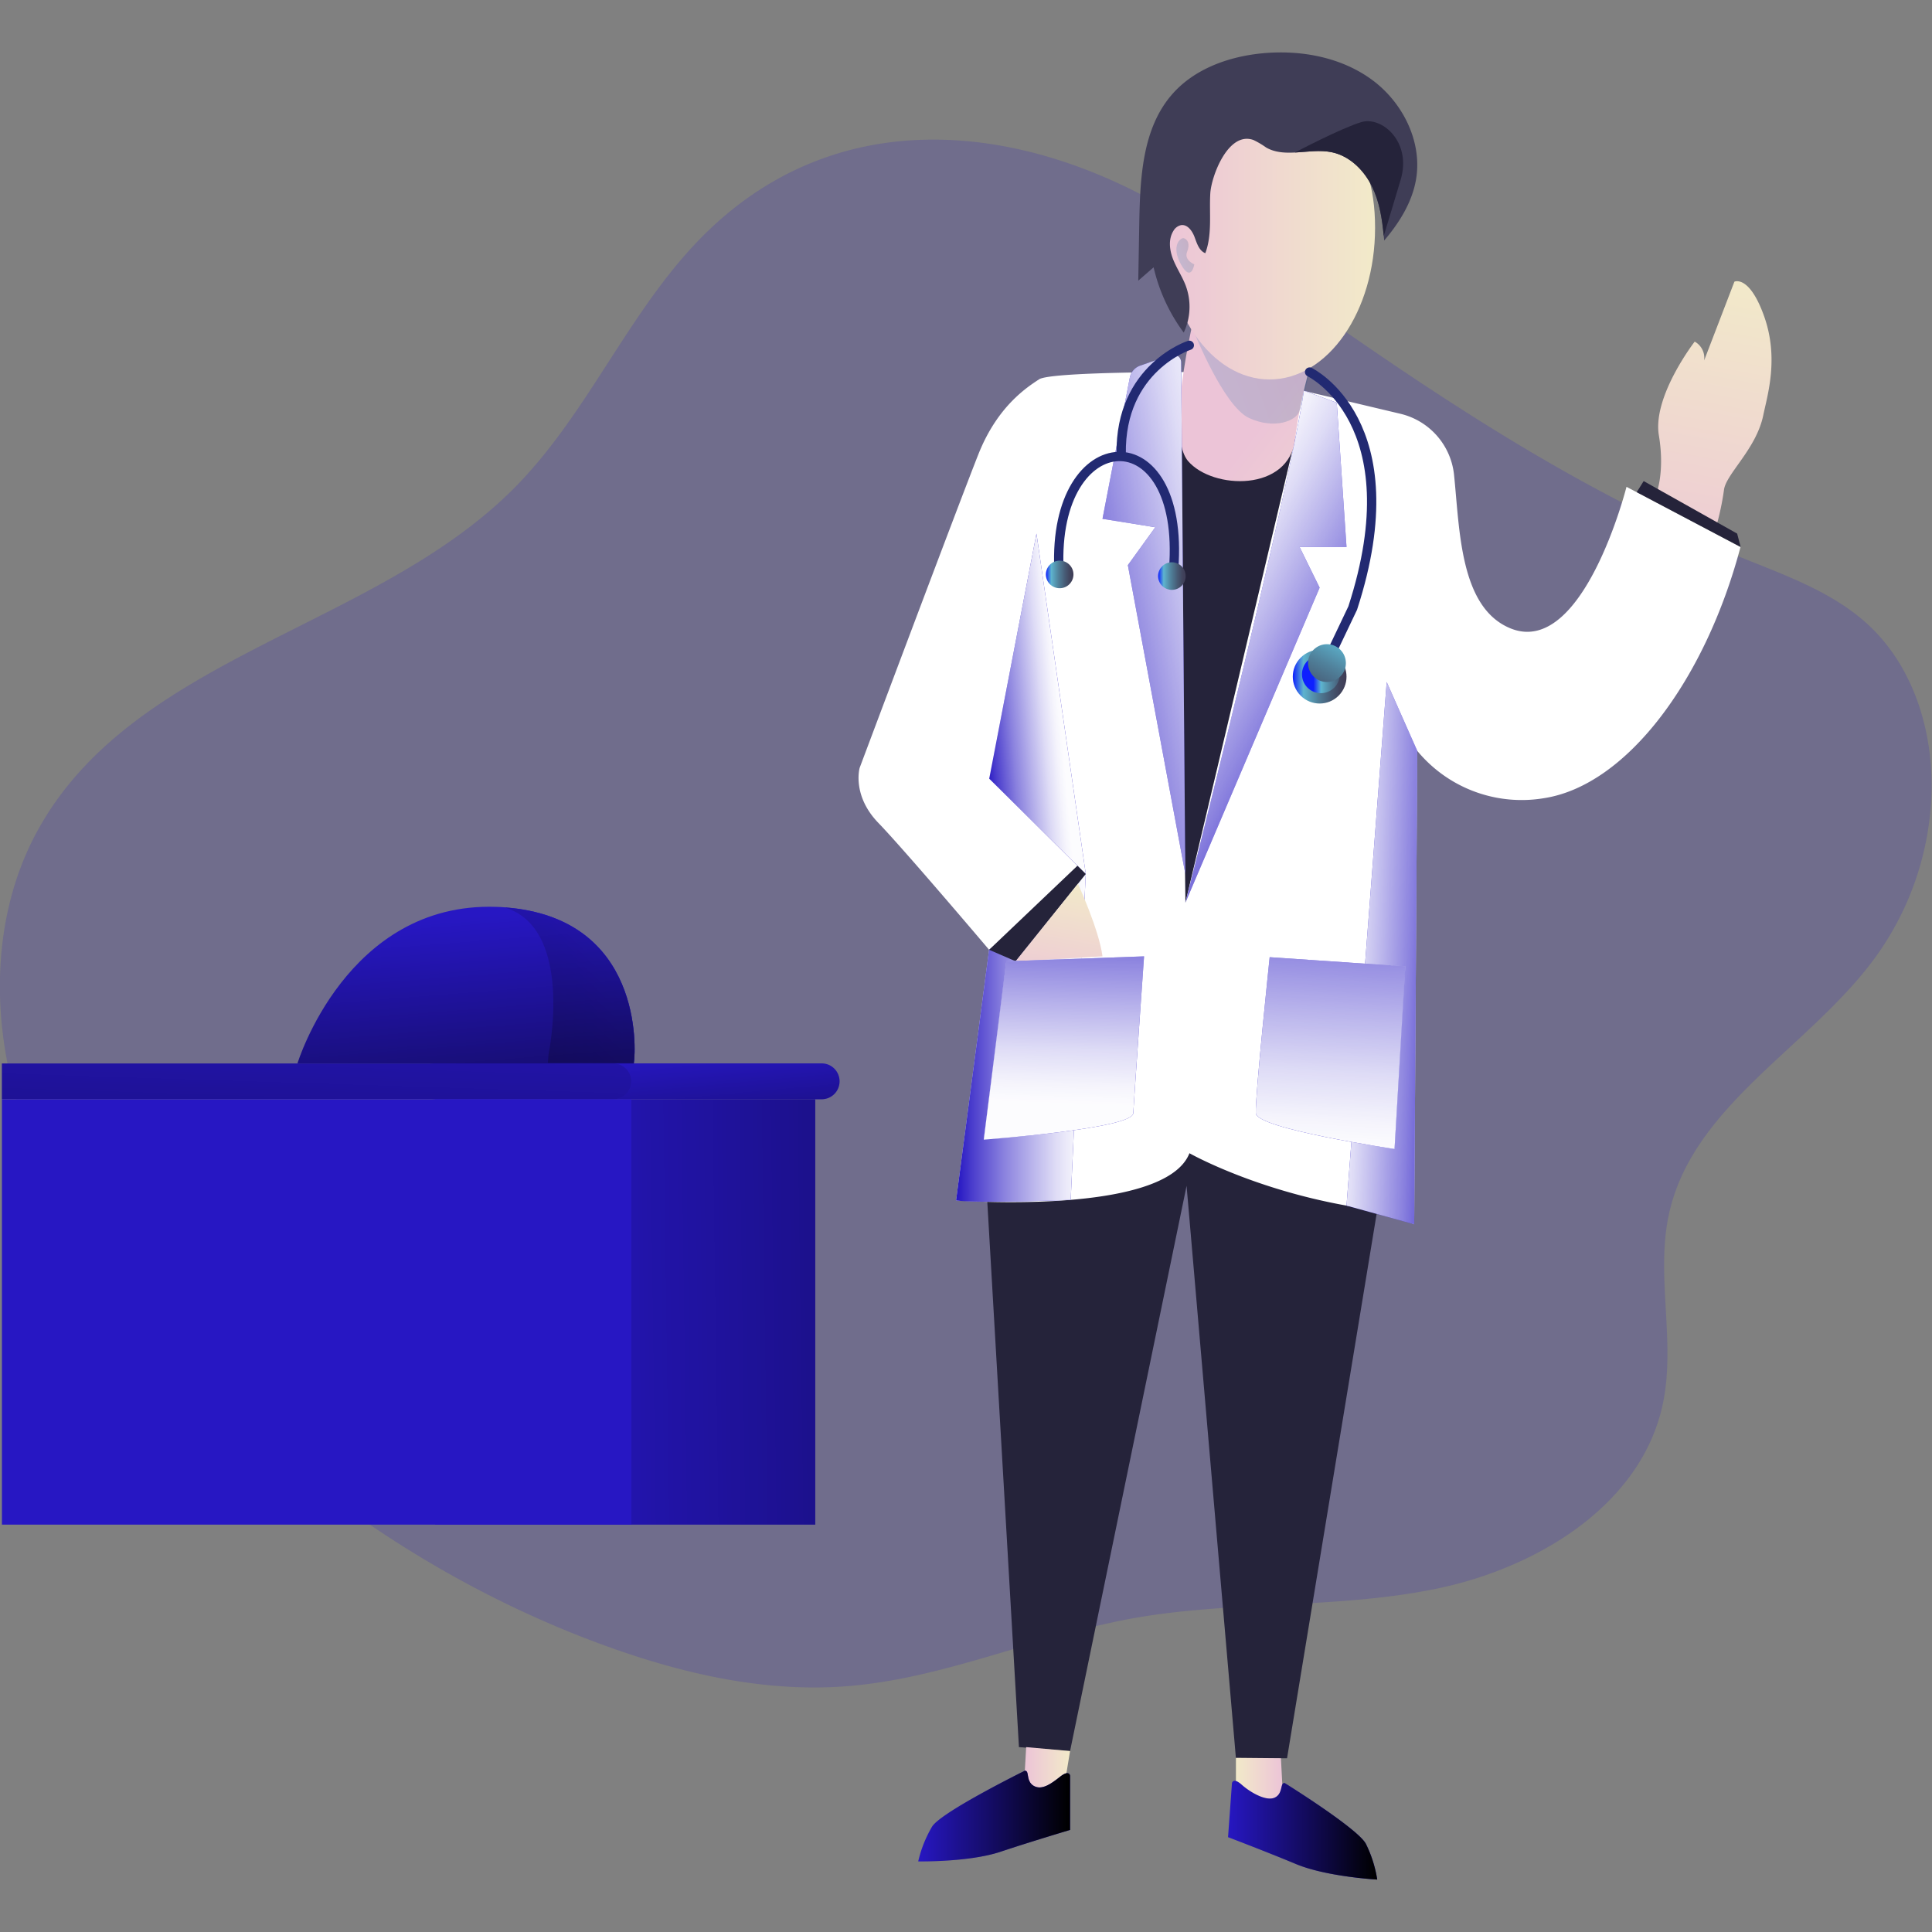 <svg id="SvgjsSvg1109" width="360" height="360" xmlns="http://www.w3.org/2000/svg" version="1.1" xmlns:xlink="http://www.w3.org/1999/xlink" xmlns:svgjs="http://svgjs.com/svgjs"><rect width="100%" height="100%" fill="#808080" stroke="none"/><defs id="SvgjsDefs1110"></defs><g id="SvgjsG1111"><svg xmlns="http://www.w3.org/2000/svg" xmlns:xlink="http://www.w3.org/1999/xlink" data-name="Layer 1" viewBox="0 0 629.25 595.1" width="360" height="360"><defs><linearGradient id="b" x1="642.86" x2="663.39" y1="184.49" y2="74.02" gradientUnits="userSpaceOnUse"><stop offset="0" stop-color="#ecc4d7" class="stopColorecc4d7 svgShape"></stop><stop offset=".42" stop-color="#efd4d1" class="stopColorefd4d1 svgShape"></stop><stop offset="1" stop-color="#f2eac9" class="stopColorf2eac9 svgShape"></stop></linearGradient><linearGradient id="a" x1="408.78" x2="451.01" y1="322.86" y2="322.86" gradientUnits="userSpaceOnUse"><stop offset=".01" stop-color="#ffffff" stop-opacity="0" class="stopColorfff svgShape"></stop><stop offset=".13" stop-color="#ffffff" stop-opacity=".17" class="stopColorfff svgShape"></stop><stop offset=".37" stop-color="#ffffff" stop-opacity=".46" class="stopColorfff svgShape"></stop><stop offset=".59" stop-color="#ffffff" stop-opacity=".68" class="stopColorfff svgShape"></stop><stop offset=".77" stop-color="#ffffff" stop-opacity=".85" class="stopColorfff svgShape"></stop><stop offset=".91" stop-color="#ffffff" stop-opacity=".95" class="stopColorfff svgShape"></stop><stop offset="1" stop-color="#ffffff" stop-opacity=".99" class="stopColorfff svgShape"></stop></linearGradient><linearGradient id="f" x1="474.64" x2="433.37" y1="293.93" y2="292.68" xlink:href="#a"></linearGradient><linearGradient id="g" x1="513.21" x2="584.95" y1="115.91" y2="170.57" xlink:href="#b"></linearGradient><linearGradient id="c" x1="549.61" x2="473.97" y1="90.86" y2="117.17" gradientUnits="userSpaceOnUse"><stop offset="0" stop-color="#183866" class="stopColor183866 svgShape"></stop><stop offset="1" stop-color="#1a7fc1" class="stopColor1a7fc1 svgShape"></stop></linearGradient><linearGradient id="h" x1="476.53" x2="545.24" y1="64.99" y2="64.99" xlink:href="#b"></linearGradient><linearGradient id="i" x1="488.57" x2="478.75" y1="66.34" y2="69.76" xlink:href="#c"></linearGradient><linearGradient id="j" x1="437.45" x2="508.78" y1="193.45" y2="179.56" xlink:href="#a"></linearGradient><linearGradient id="k" x1="541.76" x2="478.69" y1="215.62" y2="181.46" xlink:href="#a"></linearGradient><linearGradient id="l" x1="319.34" x2="345.23" y1="214.45" y2="212.18" xlink:href="#a"></linearGradient><linearGradient id="m" x1="439.78" x2="447.1" y1="310.91" y2="271.55" xlink:href="#b"></linearGradient><linearGradient id="n" x1="445.77" x2="443.3" y1="267.05" y2="344.65" xlink:href="#a"></linearGradient><linearGradient id="o" x1="534.55" x2="528.77" y1="252.97" y2="358.64" xlink:href="#a"></linearGradient><linearGradient id="d" x1="438" x2="446.97" y1="171.91" y2="171.91" gradientUnits="userSpaceOnUse"><stop offset="0" stop-color="#0e1fff" class="stopColor68e1fd svgShape"></stop><stop offset=".2" stop-color="#5db4cf" class="stopColor5db4cf svgShape"></stop><stop offset=".46" stop-color="#50819b" class="stopColor50819b svgShape"></stop><stop offset=".69" stop-color="#475c76" class="stopColor475c76 svgShape"></stop><stop offset=".87" stop-color="#41455e" class="stopColor41455e svgShape"></stop><stop offset=".99" stop-color="#3f3d56" class="stopColor3f3d56 svgShape"></stop></linearGradient><linearGradient id="p" x1="474.58" x2="483.55" y1="172.45" y2="172.45" xlink:href="#d"></linearGradient><linearGradient id="q" x1="518.43" x2="535.94" y1="205.21" y2="205.21" gradientTransform="rotate(45 527.186 205.218)" xlink:href="#d"></linearGradient><linearGradient id="r" x1="525.19" x2="537.52" y1="204.43" y2="204.43" gradientTransform="rotate(45 527.594 204.426)" xlink:href="#d"></linearGradient><linearGradient id="s" x1="536.74" x2="520.66" y1="187.66" y2="217.12" gradientTransform="rotate(45 529.573 200.806)" xlink:href="#d"></linearGradient><linearGradient id="e" x1="332.73" x2="339.97" y1="325.98" y2="404.68" gradientUnits="userSpaceOnUse"><stop offset="0" stop-opacity="0" stop-color="#000000" class="stopColor000000 svgShape"></stop><stop offset=".99" stop-color="#000000" class="stopColor000000 svgShape"></stop></linearGradient><linearGradient id="t" x1="201.65" x2="195.15" y1="298.81" y2="501.16" xlink:href="#e"></linearGradient><linearGradient id="u" x1="160.91" x2="536.1" y1="410.82" y2="405.57" xlink:href="#e"></linearGradient><linearGradient id="v" x1="431.17" x2="445.9" y1="562.07" y2="562.07" xlink:href="#b"></linearGradient><linearGradient id="w" x1="5288.03" x2="5303.24" y1="566.49" y2="566.49" gradientTransform="matrix(-1 0 0 1 5803.16 0)" xlink:href="#b"></linearGradient><linearGradient id="x" x1="396.44" x2="445.9" y1="576.32" y2="576.32" xlink:href="#e"></linearGradient><linearGradient id="y" x1="497.35" x2="545.94" y1="580.91" y2="580.91" xlink:href="#e"></linearGradient><linearGradient id="z" x1="245.69" x2="255.82" y1="283.6" y2="412.11" xlink:href="#e"></linearGradient><linearGradient id="A" x1="317.4" x2="92.66" y1="269.33" y2="505.46" xlink:href="#e"></linearGradient></defs><path fill="#2717c3" d="M231.12 57.64c-25.4 24.19-38.62 58.81-63.21 83.82C123.02 187.1 45.28 196.1 13.29 251.6c-16 27.63-16.62 62.3-7 92.69s28.78 57 50.49 80.38c38.64 41.59 86.68 74.7 140 94.13 25.3 9.22 52.2 15.42 79 13.32 31.66-2.47 61.32-16.24 92.55-22 32.94-6 67.11-3 99.91-9.84s66.45-27.39 73.35-60.17c4.29-20.4-2.52-42 2.1-62.29 8.08-35.49 46.54-54.25 67.68-83.89a96.29 96.29 0 0 0 17.72-52.66c.6-20.1-5.81-41.09-20.53-54.78-11.13-10.34-25.83-15.71-39.92-21.38C503.62 139 450.19 99.32 393.38 59.49c-48.76-34.21-114.44-47.39-162.26-1.85Z" opacity=".18" class="color68e1fd svgShape"></path><path fill="#25233a" d="m321.56 374.33 10.31 177.63 16.65 1.28 37.95-184.1 16.07 186.45h16.65l29.37-178.49-62.09-35.12-64.91 32.35z" class="color25233a svgShape"></path><path fill="url(#b)" d="M636.6 146.32s3.18-7 1.07-19.72 11.67-30.51 11.67-30.51a6.05 6.05 0 0 1 3.07 6.15l9.86-25.67s4.86-2.35 9.7 11.31 1.07 25.6-.29 32.17c-2.27 11.06-12.24 19.2-12.81 24.4a87.18 87.18 0 0 1-2.59 12.13Z" transform="translate(-97.38 -1.9)"></path><path style="isolation:isolate" fill="#ffffff" d="M483.55 106s-44-.11-47.74 2.37-13.47 8.58-19.73 24.31-38.71 102.23-38.71 102.23-2.59 8.94 6.07 17.91 36.09 41.35 36.09 41.35l-10.75 81.63s68 5.13 76-15.37c0 0 24.81 14.09 61.2 18.58l12 4.56 1-154.19a44.1 44.1 0 0 0 41.28 15.41c26.9-4.16 52.49-38.44 64-81.81l-37.13-19.6s-14.09 55.76-37.79 46.1c-16.53-6.75-16.52-32.14-18.38-50a22.88 22.88 0 0 0-17.48-19.89l-31.45-7.47Z" transform="translate(-97.38 -1.9)" class="colorfff svgShape"></path><path fill="#2717c3" d="m353.62 267.58-4.89 106.14s-30.47 1.25-37.34.18l10.75-81.62Z" class="color68e1fd svgShape"></path><path fill="url(#a)" d="m451 269.48-4.89 106.14s-30.47 1.25-37.34.18l10.75-81.62Z" transform="translate(-97.38 -1.9)"></path><path fill="#2717c3" d="m461.6 227.48-9.96-22.42-13.08 170.53 22.05 6.08.99-154.19z" class="color68e1fd svgShape"></path><path fill="url(#f)" d="m461.6 227.48-9.96-22.42-13.08 170.53 22.05 6.08.99-154.19z"></path><path fill="#25233a" d="M384.09 120.9s24.25 16.52 37.76 4.85l-35.76 151.16Z" class="color25233a svgShape"></path><path fill="url(#g)" d="M487.58 82.64s-11.25 43-3.25 52.35 33 10.14 34.9-7.34 10.19-40.85 10.19-40.85Z" transform="translate(-97.38 -1.9)"></path><path fill="url(#c)" d="M486.36 93.15s9.57 24 17.82 27.81 15.43 1 16.47-2.35S526 97.29 526 97.29Z" opacity=".19" transform="translate(-97.38 -1.9)"></path><path fill="url(#h)" d="M545.24 59c0 27.29-15.38 49.41-34.36 49.41S476.53 86.26 476.53 59s16.88-37.36 35.85-37.36S545.24 31.69 545.24 59Z" transform="translate(-97.38 -1.9)"></path><path fill="#3f3d56" d="M461.19 41.42c-1.29 7.45-5.47 14.11-10.38 19.86 0-.49-.08-1-.13-1.48-.5-5.48-1.36-11-3.73-15.93-2.59-5.4-7.25-10.09-13.1-11.34-3.9-.84-8.09-.14-12.12.07-3.3.16-6.49 0-9.33-1.62a27.88 27.88 0 0 0-4.13-2.45c-8.23-3-13.75 11.76-14.08 17.41-.38 6.52.68 13.32-1.62 19.45-2-.78-2.73-3.17-3.48-5.2s-2.32-4.27-4.45-3.93a3.82 3.82 0 0 0-2.49 1.91c-1.67 2.71-1.25 6.24-.08 9.2s3 5.64 4.13 8.62a19.72 19.72 0 0 1-.66 15.26 57.32 57.32 0 0 1-9.81-21.26l-5 4.35q.17-9.43.33-18.87c.27-14.62 1-30.54 10.52-41.62 7.3-8.51 18.68-12.57 29.84-13.59 12.39-1.12 25.46 1.31 35.48 8.69s16.42 20.2 14.29 32.47Z" class="color3f3d56 svgShape"></path><path fill="#25233a" d="M456.19 41.48c-3.7 12.39-5.51 18.32-5.51 18.32-.5-5.48-1.36-11-3.73-15.93-2.59-5.4-7.25-10.09-13.1-11.34-3.9-.84-8.09-.14-12.12.07 0 0 15-7.91 21.66-9.91s16.5 6.41 12.8 18.79Z" class="color25233a svgShape"></path><path fill="url(#i)" d="M486.36 70.93s-3.42-1.39-2.35-4.06.11-4.1-1-4.45-4.36 2.42-1 8.51 4.35 0 4.35 0Z" opacity=".19" transform="translate(-97.38 -1.9)"></path><path fill="#2717c3" d="m381.36 98.54-10 3.47a5.18 5.18 0 0 0-3.38 3.9l-8.9 46 17.2 2.74-8.94 12.34 18.71 100.56-1.35-166.65a2.54 2.54 0 0 0-3.34-2.36ZM424.68 110.18l10.69 3.9 3.19 47h-15.29l6.53 13.24-43.71 102.59s33.4-131.34 38.59-166.73Z" class="color68e1fd svgShape"></path><path fill="url(#j)" d="m478.74 100.44-10 3.47a5.18 5.18 0 0 0-3.38 3.9l-8.9 46 17.2 2.74-8.94 12.34 18.71 100.56-1.35-166.65a2.54 2.54 0 0 0-3.34-2.36Z" transform="translate(-97.38 -1.9)"></path><path fill="url(#k)" d="m522.06 112.08 10.69 3.9 3.19 47h-15.29l6.53 13.24-43.71 102.59s33.4-131.34 38.59-166.73Z" transform="translate(-97.38 -1.9)"></path><path fill="#2717c3" d="m337.58 156.72-15.39 79.82 31.45 31.04-16.06-110.86z" class="color68e1fd svgShape"></path><path fill="url(#l)" d="m337.58 156.72-15.39 79.82 31.45 31.04-5.89-40.66-10.17-70.2z"></path><path fill="#25233a" d="m353.64 267.58-22.83 28.44-8.66-3.75 28.77-27.38 2.72 2.69z" class="color25233a svgShape"></path><path fill="url(#m)" d="M448.46 272.66s6.9 15 8 23.65l-28.31 1.61Z" transform="translate(-97.38 -1.9)"></path><path style="isolation:isolate" fill="#ffffff" d="m425.13 297.92 44.87-1.61s-3.24 46-3.52 51.1-48.69 8.59-48.69 8.59ZM555.08 299.58l-44.17-3s-4.79 45.68-4.51 50.81 45.18 11.67 45.18 11.67Z" transform="translate(-97.38 -1.9)" class="colorfff svgShape"></path><path fill="#2717c3" d="m327.75 296.02 44.87-1.61s-3.24 46-3.52 51.1-48.69 8.59-48.69 8.59Z" class="color68e1fd svgShape"></path><path fill="url(#n)" d="m425.13 297.92 44.87-1.61s-3.24 46-3.52 51.1-48.69 8.59-48.69 8.59Z" transform="translate(-97.38 -1.9)"></path><path fill="#2717c3" d="m457.7 297.68-44.17-3s-4.79 45.68-4.51 50.81 45.18 11.67 45.18 11.67Z" class="color68e1fd svgShape"></path><path fill="url(#o)" d="m555.08 299.58-44.17-3s-4.79 45.68-4.51 50.81 45.18 11.67 45.18 11.67Z" transform="translate(-97.38 -1.9)"></path><path fill="#25233a" d="m533.08 143.22 2.26-3.61 30.45 17.11 1.13 4.35-33.84-17.85z" class="color25233a svgShape"></path><path fill="none" stroke="#222a72" stroke-linecap="round" stroke-miterlimit="10" stroke-width="3.03" d="M365.17 130.79c-.42-28.11 22.19-35.4 22.19-35.4M344.89 168.3c-2.13-47.68 41.28-50.17 37.36 0" class="colorStroke222a72 svgStroke"></path><path fill="url(#d)" d="M447 171.91a4.49 4.49 0 1 1-4.49-4.48 4.49 4.49 0 0 1 4.49 4.48Z" transform="translate(-97.38 -1.9)"></path><path fill="url(#p)" d="M483.55 172.45a4.49 4.49 0 1 1-4.49-4.49 4.49 4.49 0 0 1 4.49 4.49Z" transform="translate(-97.38 -1.9)"></path><path fill="none" stroke="#222a72" stroke-linecap="round" stroke-miterlimit="10" stroke-width="3.03" d="M426.53 104.1s33.74 16.23 14.05 76.86l-8.54 17.93" class="colorStroke222a72 svgStroke"></path><circle cx="527.18" cy="205.21" r="8.75" fill="url(#q)" transform="rotate(-45 476.204 321.8)"></circle><circle cx="527.59" cy="204.43" r="6.16" fill="url(#r)" transform="rotate(-45 476.606 321.033)"></circle><circle cx="529.57" cy="200.8" r="6.16" fill="url(#s)" transform="rotate(-45 478.58 317.396)"></circle><path fill="#2717c3" d="M267.62 340.96H141.75a5.83 5.83 0 0 1-5.83-5.86 5.83 5.83 0 0 1 5.83-5.83h125.87a5.83 5.83 0 0 1 5.83 5.83 5.83 5.83 0 0 1-5.83 5.86Z" class="color68e1fd svgShape"></path><path fill="#2717c3" d="M205.62 335.1a5.82 5.82 0 0 1-5.83 5.83H.62V329.3h199.19a5.84 5.84 0 0 1 5.81 5.8Z" class="color68e1fd svgShape"></path><path fill="url(#e)" d="M370.81 337a5.84 5.84 0 0 1-5.83 5.83h-67.79a5.83 5.83 0 0 0 0-11.66H365a5.83 5.83 0 0 1 5.81 5.83Z" transform="translate(-97.38 -1.9)"></path><path fill="url(#t)" d="M303 337a5.82 5.82 0 0 1-5.83 5.83H98V331.2h199.19A5.84 5.84 0 0 1 303 337Z" transform="translate(-97.38 -1.9)"></path><path fill="#2717c3" d="M141.75 340.96h123.78v138.53H141.75z" class="color68e1fd svgShape"></path><path fill="url(#u)" d="M141.75 340.96h123.78v138.53H141.75z"></path><path fill="#2717c3" d="M.63 340.96h205.01v138.53H.63z" class="color68e1fd svgShape"></path><path fill="url(#v)" d="m431.17 561.55.43-7.69 14.3 1.28-1.9 11.53s-7.07 10.89-12.83-5.12Z" transform="translate(-97.38 -1.9)"></path><path fill="url(#w)" d="m515.12 567.81-.54-10.32-14.66-.14v12.94s9.44 13.53 15.2-2.48Z" transform="translate(-97.38 -1.9)"></path><path fill="#2717c3" d="M333.79 559.65s-27 13.31-30.18 18.15a39.87 39.87 0 0 0-4.55 11.38s16.51.29 26.76-3.13 22.7-7.12 22.7-7.12v-17.65s-.21-2.06-3.2.29-6 4.55-8.65 3-1.28-5.03-2.88-4.92ZM418.44 563.67s23.63 14.69 26.4 19.74a40.22 40.22 0 0 1 3.72 11.69s-16.49-.91-26.46-5.06-22.13-8.75-22.13-8.75l1.28-17.6s.36-2 3.17.51 8 5.52 10.79 4.19 1.64-4.95 3.23-4.72Z" class="color68e1fd svgShape"></path><path fill="url(#x)" d="M431.17 561.55s-27 13.31-30.18 18.15a39.87 39.87 0 0 0-4.55 11.38s16.51.29 26.76-3.13 22.7-7.12 22.7-7.12v-17.65s-.21-2.06-3.2.29-6 4.55-8.65 3-1.28-5.03-2.88-4.92Z" transform="translate(-97.38 -1.9)"></path><path fill="url(#y)" d="M515.82 565.57s23.63 14.69 26.4 19.74a40.22 40.22 0 0 1 3.72 11.69s-16.49-.91-26.46-5.06-22.13-8.75-22.13-8.75l1.28-17.6s.36-2 3.17.51 8 5.52 10.79 4.19 1.64-4.95 3.23-4.72Z" transform="translate(-97.38 -1.9)"></path><path fill="#2717c3" d="M206.45 329.1v.19H96.89s16-52.63 64.68-51c.95 0 1.88.08 2.78.15 45.03 3.29 42.77 46.26 42.1 50.66Z" class="color68e1fd svgShape"></path><path fill="#2717c3" d="M206.45 329.1h-28l.21-2.77s8.54-41-14.3-47.85c45.02 3.25 42.76 46.22 42.09 50.62Z" class="color68e1fd svgShape"></path><path fill="url(#z)" d="M303.83 331v.19H194.27s16-52.63 64.68-51c.95 0 1.88.08 2.78.15 45.03 3.29 42.77 46.26 42.1 50.66Z" transform="translate(-97.38 -1.9)"></path><path fill="url(#A)" d="M303.83 331h-28l.21-2.77s8.54-41-14.3-47.85c45.02 3.25 42.76 46.22 42.09 50.62Z" transform="translate(-97.38 -1.9)"></path></svg></g></svg>